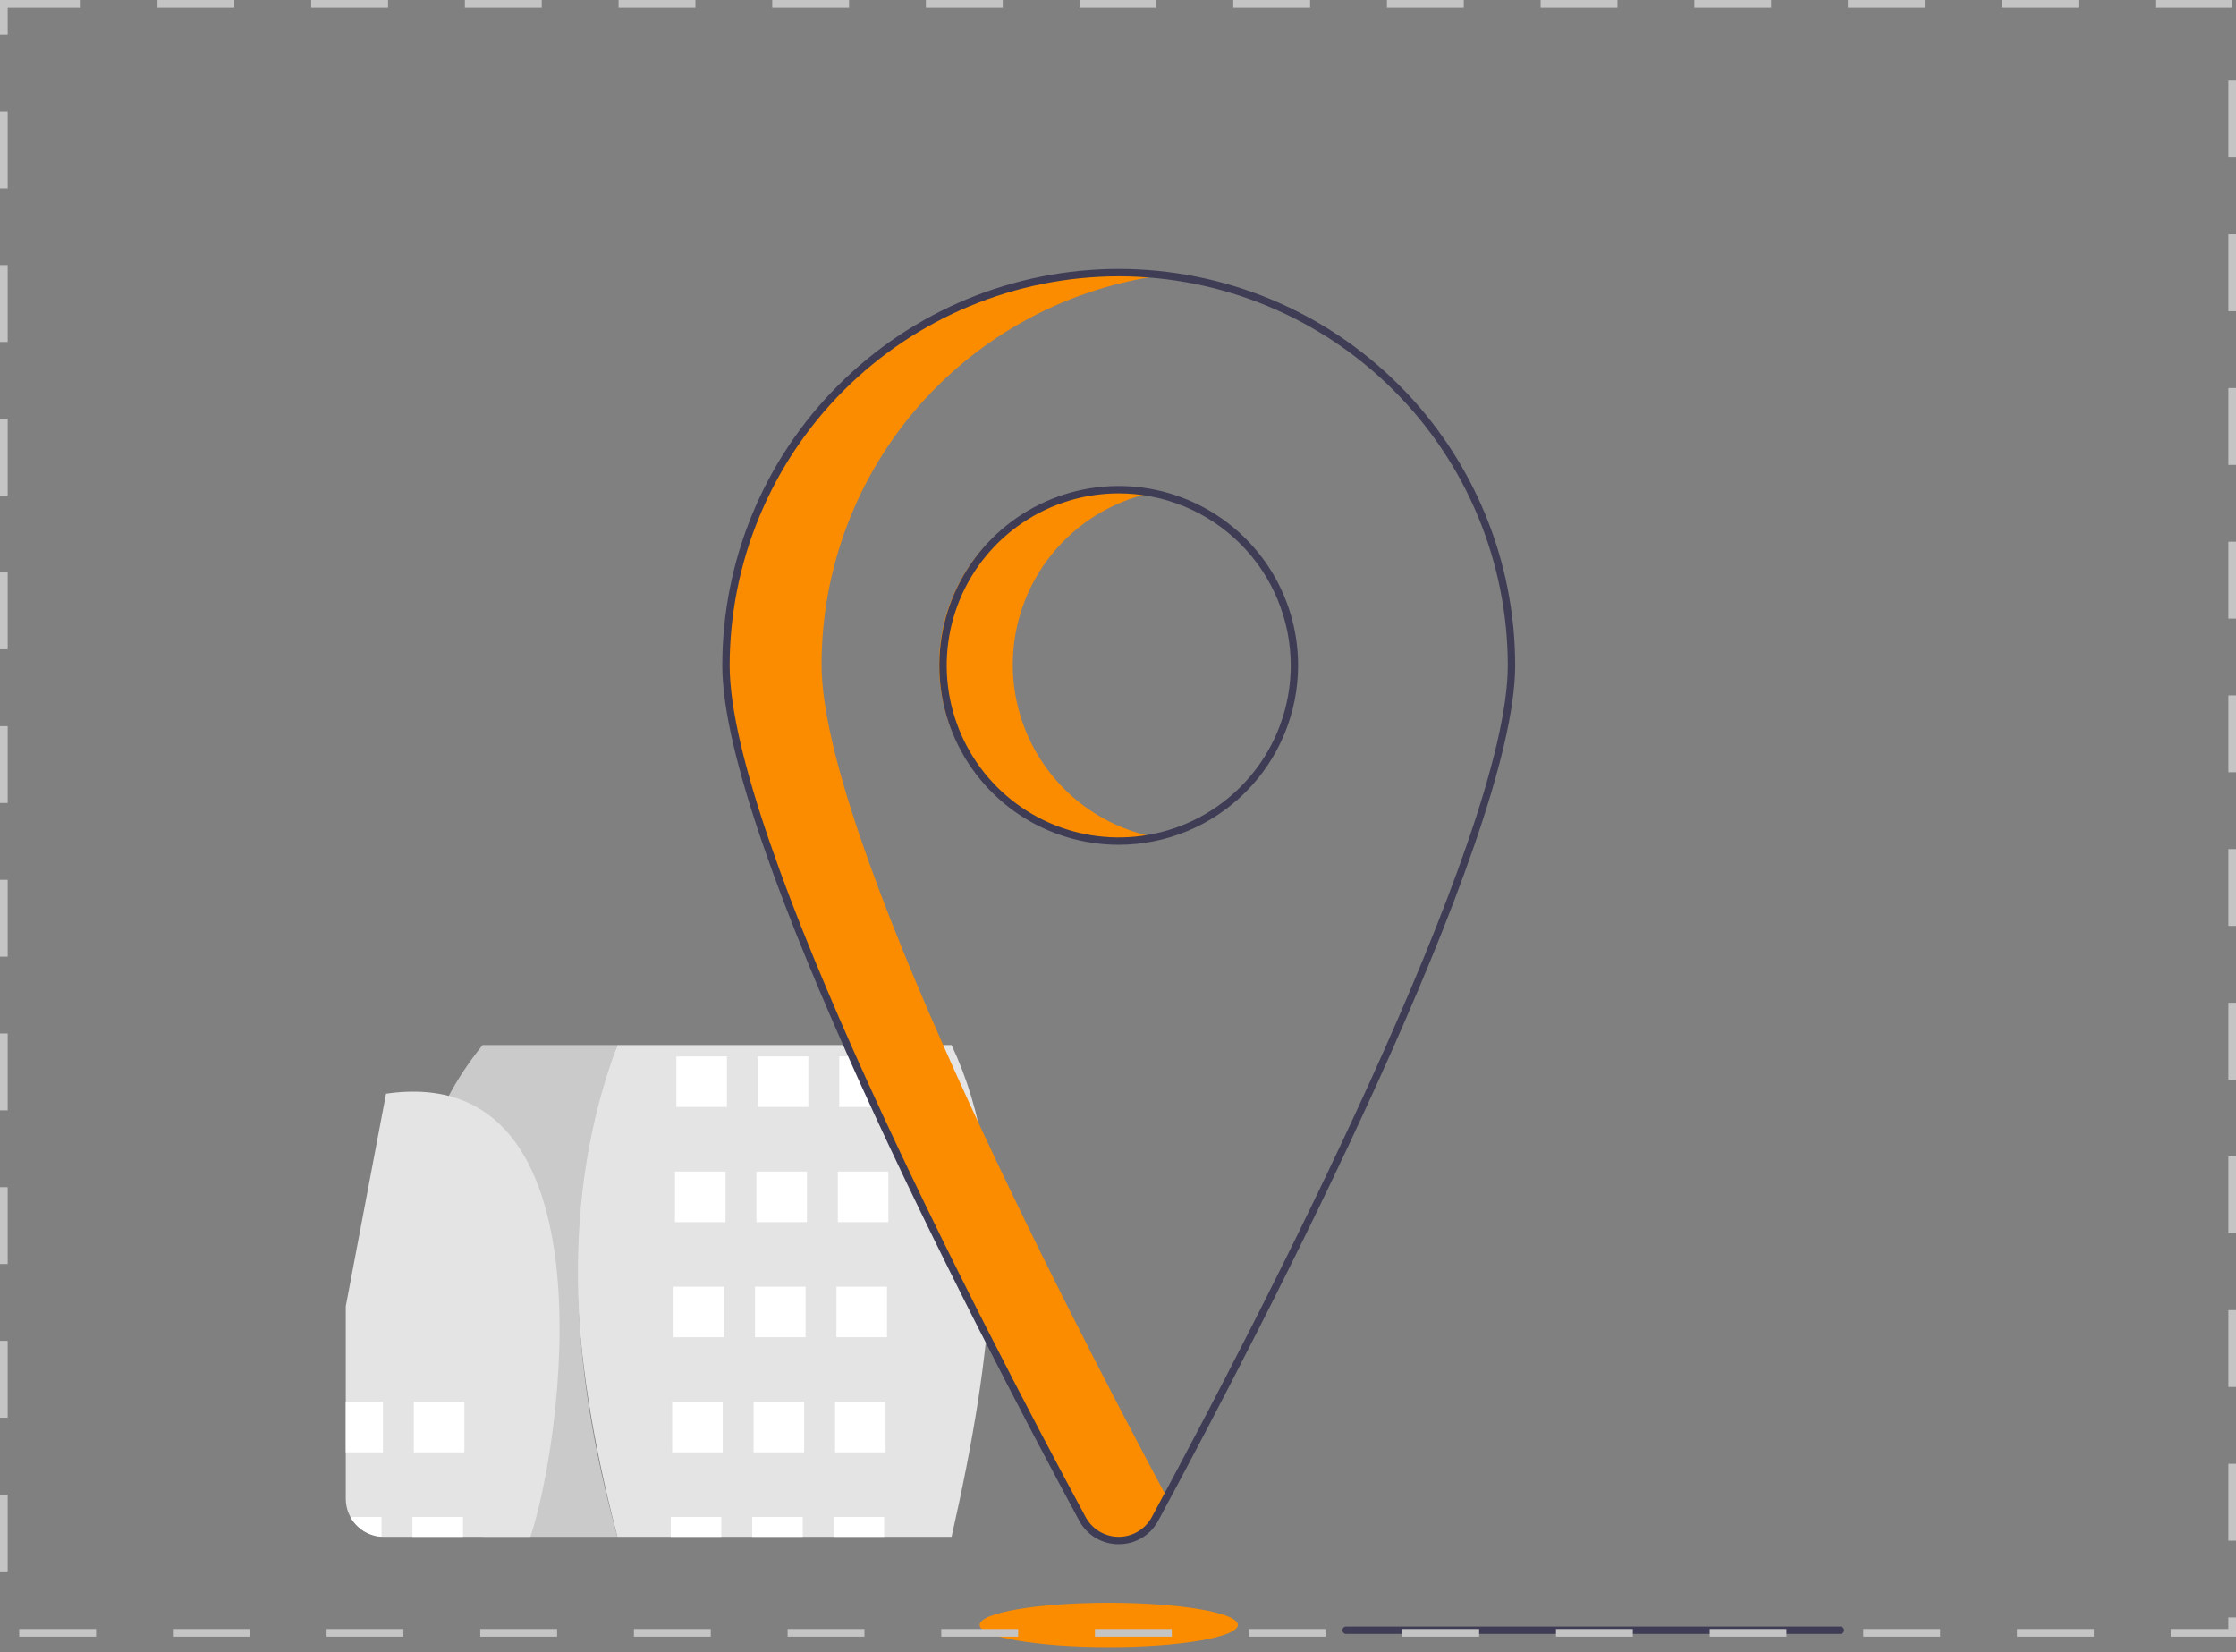 <svg width="291" height="215" viewBox="0 0 291 215" fill="none" xmlns="http://www.w3.org/2000/svg">
<rect x="0" y="0" width="291" height="215" fill="#808080" stroke="none"/>
<path d="M80.351 136C72.6 154.08 74.086 176.037 80.351 200H123.838C129.276 176.01 132.029 153.332 123.838 136H80.351Z" fill="#E4E4E4"/>
<path d="M62.811 136C48.647 153.431 52.598 175.853 62.811 200H80.351C74.025 177.188 72.991 155.613 80.351 136H62.811Z" fill="#CACACA"/>
<path d="M115.798 137.484H109.221V144.061H115.798V137.484Z" fill="white"/>
<path d="M105.201 137.484H98.623V144.061H105.201V137.484Z" fill="white"/>
<path d="M94.603 137.484H88.025V144.061H94.603V137.484Z" fill="white"/>
<path d="M115.616 152.466H109.038V159.044H115.616V152.466Z" fill="white"/>
<path d="M105.018 152.466H98.44V159.044H105.018V152.466Z" fill="white"/>
<path d="M94.421 152.466H87.843V159.044H94.421V152.466Z" fill="white"/>
<path d="M115.433 167.449H108.855V174.027H115.433V167.449Z" fill="white"/>
<path d="M104.836 167.449H98.258V174.027H104.836V167.449Z" fill="white"/>
<path d="M94.238 167.449H87.66V174.027H94.238V167.449Z" fill="white"/>
<path d="M115.251 182.432H108.673V189.009H115.251V182.432Z" fill="white"/>
<path d="M104.653 182.432H98.075V189.009H104.653V182.432Z" fill="white"/>
<path d="M94.055 182.432H87.478V189.009H94.055V182.432Z" fill="white"/>
<path d="M115.068 197.414H108.489V200H115.068V197.414Z" fill="white"/>
<path d="M104.47 197.414H97.893V200H104.47V197.414Z" fill="white"/>
<path d="M93.872 197.414H87.295V200H93.872V197.414Z" fill="white"/>
<path d="M45 169.994V195.044C45 196.166 45.381 197.256 46.08 198.133C46.78 199.011 47.757 199.625 48.851 199.875C49.115 199.936 49.384 199.974 49.655 199.989C49.753 199.998 49.856 200 49.956 200H69.023C73.026 188.277 80.386 137.966 50.242 142.334L45 169.994Z" fill="#E4E4E4"/>
<path d="M60.435 182.432H53.857V189.009H60.435V182.432Z" fill="white"/>
<path d="M49.838 182.432H45V189.009H49.838V182.432Z" fill="white"/>
<path d="M60.253 197.414H53.676V200H60.253V197.414Z" fill="white"/>
<path d="M45.602 197.414C45.94 198.03 46.404 198.568 46.963 198.992C47.523 199.416 48.166 199.717 48.851 199.876C49.115 199.936 49.384 199.974 49.654 199.989V197.414H45.602Z" fill="white"/>
<path d="M144.295 214.353C153.576 214.353 161.099 213.063 161.099 211.472C161.099 209.881 153.576 208.591 144.295 208.591C135.015 208.591 127.491 209.881 127.491 211.472C127.491 213.063 135.015 214.353 144.295 214.353Z" fill="#FB8C00"/>
<path d="M239.52 212.643H175.184C175.057 212.643 174.935 212.593 174.845 212.503C174.755 212.413 174.704 212.291 174.704 212.163C174.704 212.036 174.755 211.914 174.845 211.824C174.935 211.734 175.057 211.683 175.184 211.683H239.52C239.647 211.683 239.769 211.734 239.859 211.824C239.949 211.914 240 212.036 240 212.163C240 212.291 239.949 212.413 239.859 212.503C239.769 212.593 239.647 212.643 239.52 212.643Z" fill="#3F3D56"/>
<path d="M131.805 86.5C131.806 81.269 133.6 76.197 136.887 72.129C140.175 68.06 144.757 65.242 149.871 64.142C146.537 63.427 143.085 63.466 139.767 64.257C136.45 65.049 133.352 66.572 130.7 68.715C128.047 70.859 125.908 73.568 124.438 76.646C122.969 79.723 122.206 83.09 122.206 86.5C122.206 89.91 122.969 93.277 124.438 96.355C125.908 99.432 128.047 102.142 130.7 104.285C133.352 106.429 136.45 107.952 139.767 108.743C143.085 109.534 146.537 109.573 149.871 108.858C144.757 107.759 140.175 104.94 136.887 100.871C133.6 96.803 131.806 91.731 131.805 86.5Z" fill="#FB8C00"/>
<path d="M145.594 109.941C140.977 109.941 136.463 108.572 132.623 106.007C128.784 103.441 125.791 99.795 124.024 95.529C122.257 91.263 121.795 86.569 122.696 82.04C123.596 77.511 125.82 73.351 129.085 70.086C132.35 66.82 136.51 64.597 141.039 63.696C145.568 62.795 150.262 63.257 154.529 65.025C158.795 66.792 162.441 69.784 165.006 73.624C167.572 77.463 168.941 81.977 168.941 86.594C168.934 92.784 166.472 98.719 162.095 103.095C157.718 107.472 151.784 109.934 145.594 109.941ZM145.594 64.208C141.167 64.207 136.838 65.52 133.157 67.98C129.475 70.44 126.606 73.936 124.912 78.027C123.217 82.118 122.774 86.619 123.637 90.962C124.501 95.304 126.633 99.293 129.764 102.424C132.895 105.555 136.884 107.687 141.226 108.551C145.569 109.415 150.07 108.971 154.161 107.277C158.252 105.583 161.748 102.713 164.208 99.032C166.668 95.35 167.981 91.022 167.981 86.594C167.974 80.659 165.613 74.969 161.417 70.772C157.22 66.575 151.53 64.214 145.594 64.208V64.208Z" fill="#3F3D56"/>
<path d="M106.92 86.5C106.92 74.024 111.483 61.98 119.748 52.635C128.013 43.291 139.41 37.291 151.792 35.766C144.607 34.885 137.317 35.54 130.405 37.687C123.492 39.833 117.113 43.423 111.692 48.219C106.27 53.015 101.928 58.907 98.954 65.507C95.979 72.106 94.439 79.261 94.436 86.5C94.436 109.428 128.156 174.085 140.82 197.56C141.28 198.415 141.962 199.128 142.795 199.626C143.628 200.124 144.58 200.386 145.551 200.386C146.521 200.386 147.473 200.124 148.306 199.626C149.139 199.128 149.821 198.415 150.281 197.56C150.755 196.682 151.262 195.739 151.792 194.749C138.159 169.297 106.92 108.57 106.92 86.5Z" fill="#FB8C00"/>
<path d="M145.594 200.961C144.535 200.969 143.495 200.687 142.586 200.144C141.677 199.601 140.935 198.819 140.441 197.883C126.477 171.999 94 109.34 94 86.594C94 72.911 99.436 59.787 109.112 50.112C118.787 40.436 131.911 35 145.594 35C159.278 35 172.401 40.436 182.077 50.112C191.753 59.787 197.189 72.911 197.189 86.594C197.189 109.342 164.711 171.999 150.747 197.883C150.253 198.819 149.511 199.601 148.602 200.144C147.693 200.687 146.652 200.969 145.594 200.961ZM145.594 35.96C132.17 35.975 119.3 41.315 109.807 50.807C100.315 60.3 94.975 73.17 94.96 86.594C94.96 109.121 127.357 171.607 141.286 197.427C141.705 198.205 142.326 198.855 143.085 199.308C143.843 199.761 144.711 200 145.594 200C146.478 200 147.345 199.761 148.103 199.308C148.862 198.855 149.483 198.205 149.902 197.427C163.831 171.608 196.228 109.123 196.228 86.594C196.213 73.17 190.874 60.3 181.381 50.807C171.889 41.315 159.019 35.975 145.594 35.96Z" fill="#3F3D56"/>
<rect x="0.5" y="0.5" width="290" height="212" stroke="#C4C4C4" stroke-dasharray="10 10"/>
</svg>
